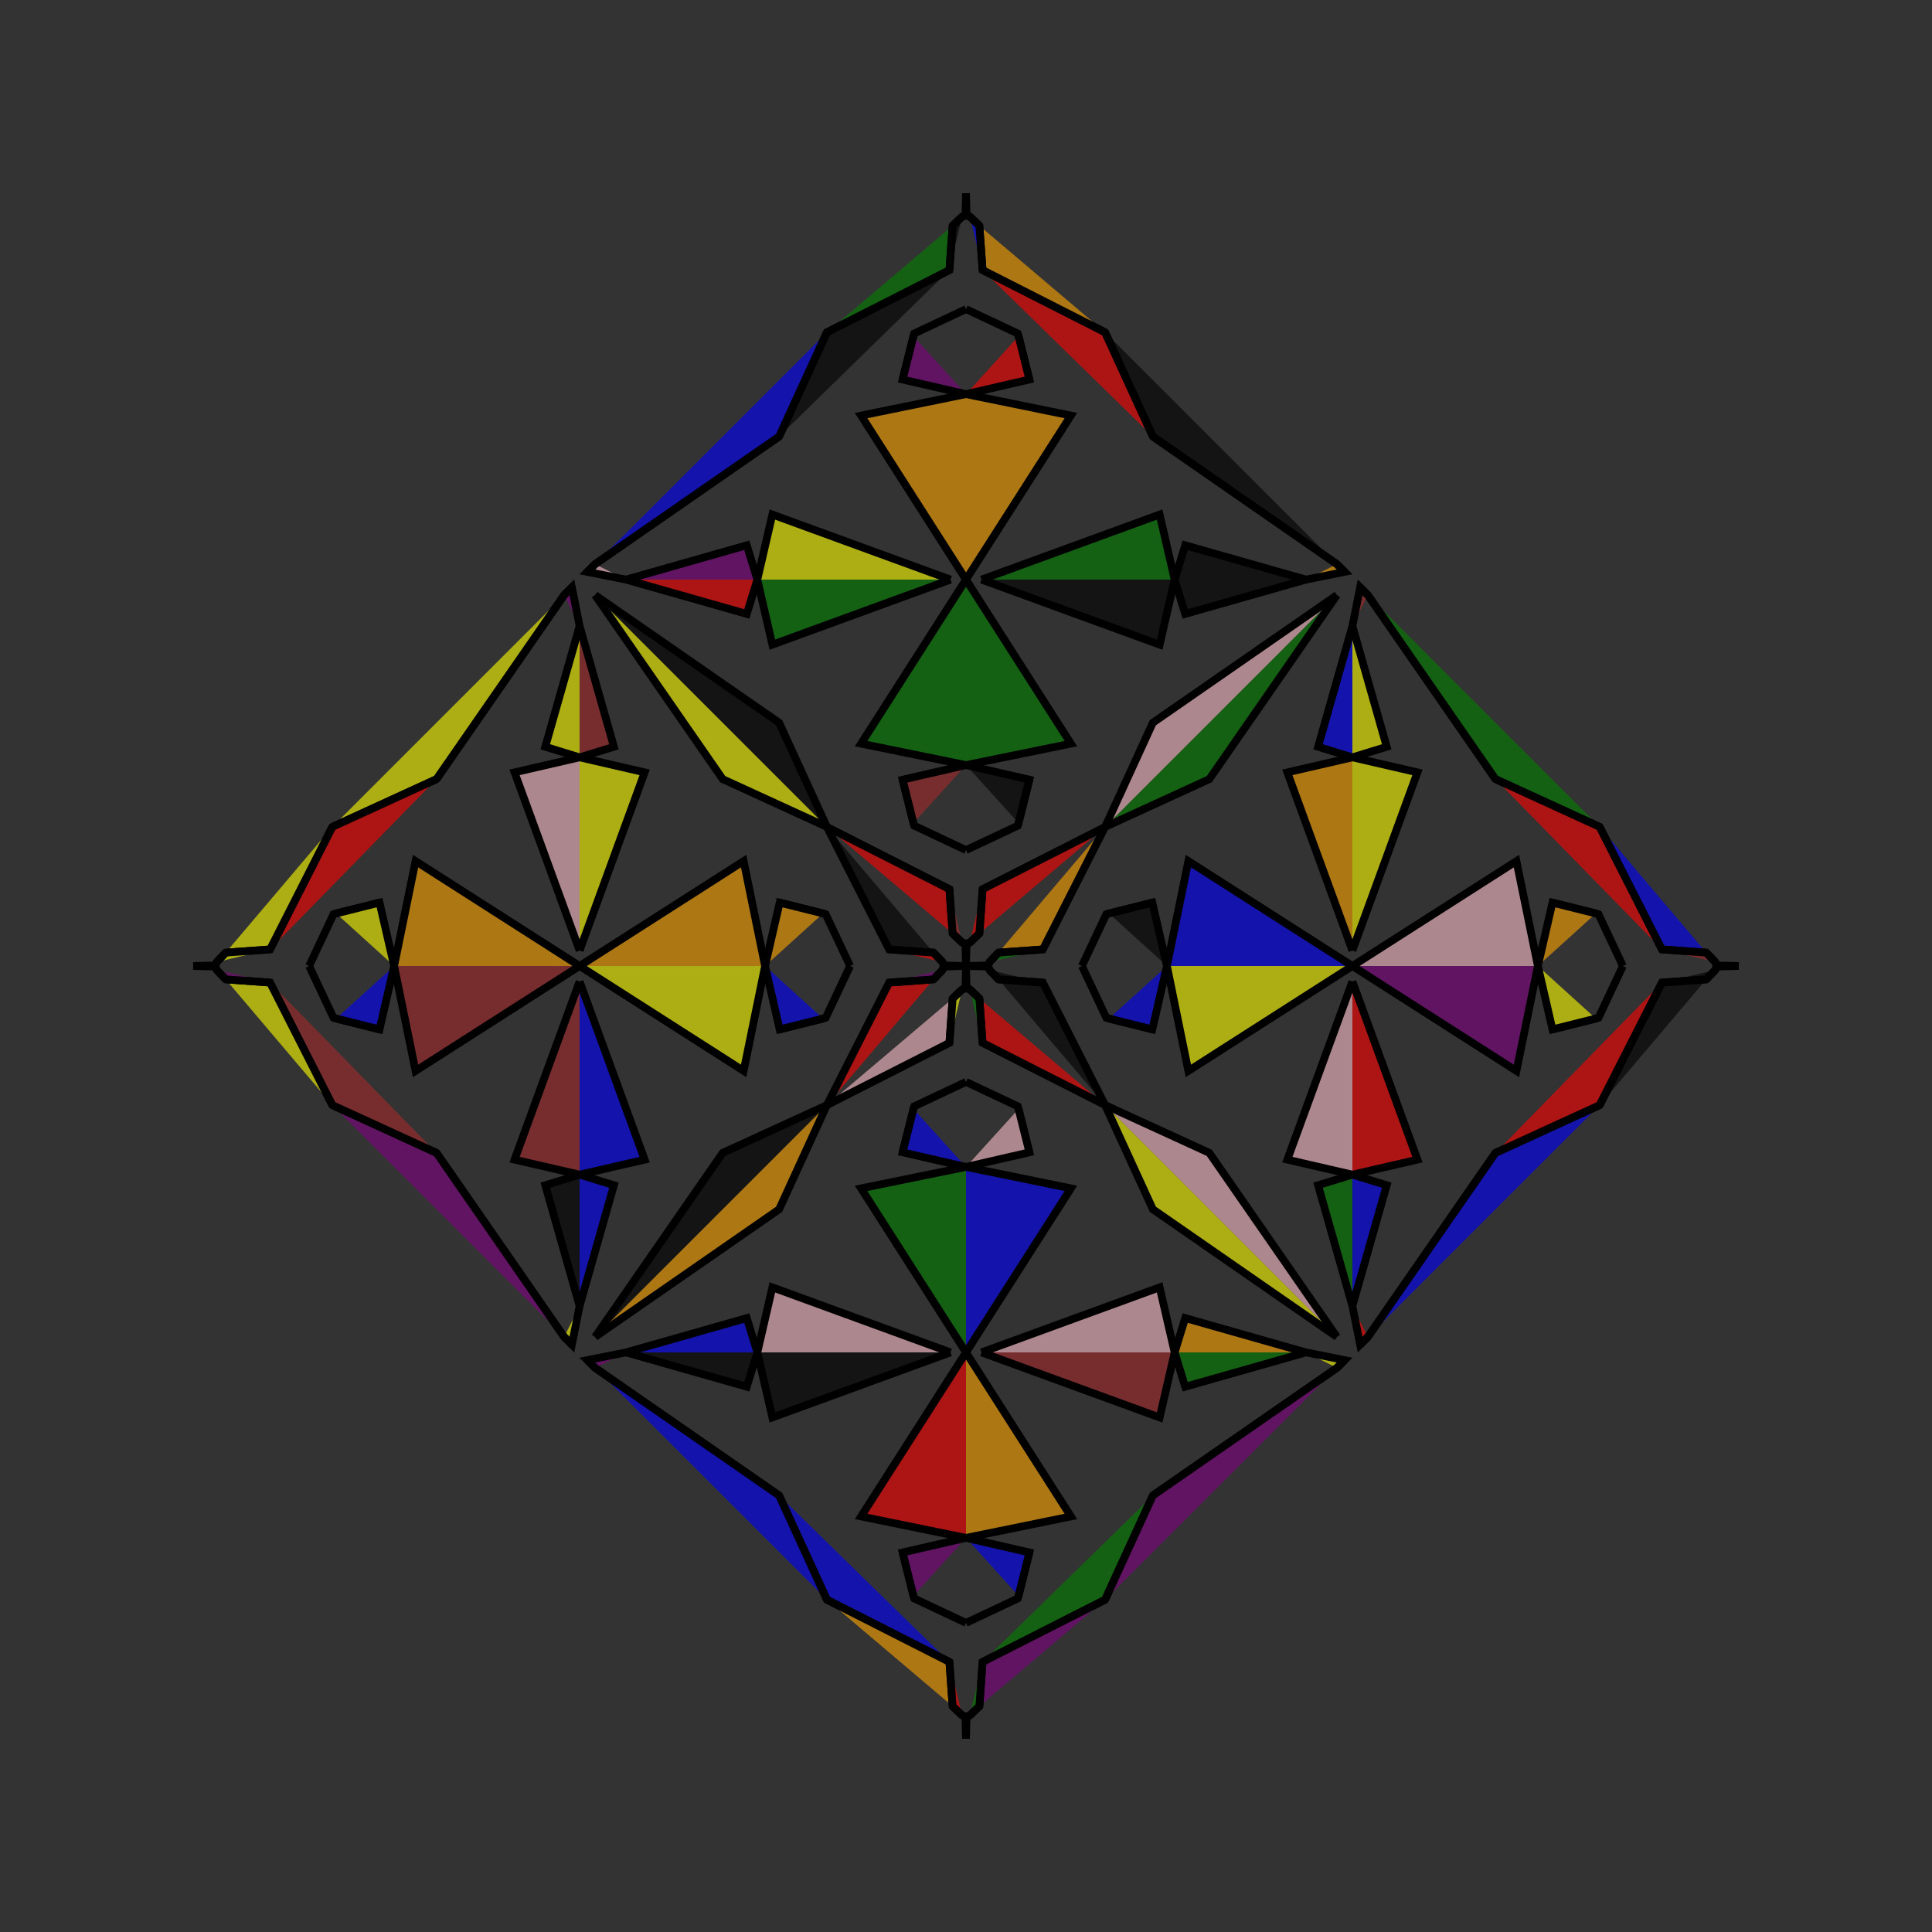 <?xml version="1.0" encoding="UTF-8"?>
<svg xmlns="http://www.w3.org/2000/svg" xmlns:xlink="http://www.w3.org/1999/xlink"
     width="250" height="250" viewBox="-125.0 -125.0 250 250">
<rect x="-125.0" y="-125.0" width="250" height="250" fill="#333333" stroke="none"/>
<defs>
</defs>
<path d="M15.0,-0.0 L18.153,-6.694 L18.5,-6.8" fill="purple" fill-opacity="0.6" stroke="black" stroke-width="1" />
<path d="M15.0,-0.0 L18.153,6.694 L18.5,6.8" fill="pink" fill-opacity="0.6" stroke="black" stroke-width="1" />
<path d="M18.153,-6.694 L18.5,-6.8 L24.111,-8.203" fill="green" fill-opacity="0.6" stroke="black" stroke-width="1" />
<path d="M18.153,6.694 L18.5,6.8 L24.111,8.203" fill="green" fill-opacity="0.6" stroke="black" stroke-width="1" />
<path d="M18.5,-6.8 L24.111,-8.203 L26.0,-0.0" fill="black" fill-opacity="0.6" stroke="black" stroke-width="1" />
<path d="M18.5,6.8 L24.111,8.203 L26.0,-0.0" fill="blue" fill-opacity="0.6" stroke="black" stroke-width="1" />
<path d="M26.0,-0.0 L28.773,-13.575 L50.0,-0.0" fill="blue" fill-opacity="0.6" stroke="black" stroke-width="1" />
<path d="M26.0,-0.0 L28.773,13.575 L50.0,-0.0" fill="yellow" fill-opacity="0.6" stroke="black" stroke-width="1" />
<path d="M50.0,-2.0 L41.582,-25.057 L50.0,-27.0" fill="orange" fill-opacity="0.6" stroke="black" stroke-width="1" />
<path d="M50.0,2.0 L41.582,25.057 L50.0,27.0" fill="pink" fill-opacity="0.6" stroke="black" stroke-width="1" />
<path d="M50.0,-27.0 L45.558,-28.365 L50.0,-44.0" fill="blue" fill-opacity="0.6" stroke="black" stroke-width="1" />
<path d="M50.0,27.0 L45.558,28.365 L50.0,44.0" fill="green" fill-opacity="0.6" stroke="black" stroke-width="1" />
<path d="M44.0,50.0 L49.0,51.0 L48.0,52.0" fill="yellow" fill-opacity="0.6" stroke="black" stroke-width="1" />
<path d="M44.0,-50.0 L49.0,-51.0 L48.0,-52.0" fill="orange" fill-opacity="0.6" stroke="black" stroke-width="1" />
<path d="M49.0,51.0 L48.0,52.0 L24.18,68.516" fill="orange" fill-opacity="0.6" stroke="black" stroke-width="1" />
<path d="M49.0,-51.0 L48.0,-52.0 L24.18,-68.516" fill="yellow" fill-opacity="0.6" stroke="black" stroke-width="1" />
<path d="M48.0,-48.0 L31.484,-24.18 L18.0,-18.0" fill="green" fill-opacity="0.6" stroke="black" stroke-width="1" />
<path d="M48.0,48.0 L31.484,24.18 L18.0,18.0" fill="pink" fill-opacity="0.6" stroke="black" stroke-width="1" />
<path d="M24.18,68.516 L18.0,82.0 L2.145,90.054" fill="green" fill-opacity="0.6" stroke="black" stroke-width="1" />
<path d="M24.18,-68.516 L18.0,-82.0 L2.145,-90.054" fill="red" fill-opacity="0.6" stroke="black" stroke-width="1" />
<path d="M18.0,-18.0 L9.946,-2.145 L4.21,-1.733" fill="orange" fill-opacity="0.6" stroke="black" stroke-width="1" />
<path d="M18.0,18.0 L9.946,2.145 L4.21,1.733" fill="black" fill-opacity="0.6" stroke="black" stroke-width="1" />
<path d="M9.946,-2.145 L4.21,-1.733 L3.036,-0.509" fill="green" fill-opacity="0.6" stroke="black" stroke-width="1" />
<path d="M9.946,2.145 L4.21,1.733 L3.036,0.509" fill="black" fill-opacity="0.6" stroke="black" stroke-width="1" />
<path d="M4.21,-1.733 L3.036,-0.509 L2.889,-0.074" fill="brown" fill-opacity="0.6" stroke="black" stroke-width="1" />
<path d="M4.21,1.733 L3.036,0.509 L2.889,0.074" fill="black" fill-opacity="0.6" stroke="black" stroke-width="1" />
<path d="M3.036,-0.509 L2.889,-0.074 L0.0,-0.0" fill="orange" fill-opacity="0.6" stroke="black" stroke-width="1" />
<path d="M3.036,0.509 L2.889,0.074 L0.0,-0.0" fill="blue" fill-opacity="0.6" stroke="black" stroke-width="1" />
<path d="M-15.0,-0.0 L-18.153,-6.694 L-18.5,-6.8" fill="brown" fill-opacity="0.6" stroke="black" stroke-width="1" />
<path d="M-15.0,-0.0 L-18.153,6.694 L-18.5,6.8" fill="yellow" fill-opacity="0.6" stroke="black" stroke-width="1" />
<path d="M-18.153,-6.694 L-18.5,-6.8 L-24.111,-8.203" fill="green" fill-opacity="0.6" stroke="black" stroke-width="1" />
<path d="M-18.153,6.694 L-18.5,6.8 L-24.111,8.203" fill="yellow" fill-opacity="0.6" stroke="black" stroke-width="1" />
<path d="M-18.5,-6.8 L-24.111,-8.203 L-26.0,-0.0" fill="orange" fill-opacity="0.6" stroke="black" stroke-width="1" />
<path d="M-18.5,6.8 L-24.111,8.203 L-26.0,-0.0" fill="blue" fill-opacity="0.6" stroke="black" stroke-width="1" />
<path d="M-26.0,-0.0 L-28.773,-13.575 L-50.0,-0.0" fill="orange" fill-opacity="0.6" stroke="black" stroke-width="1" />
<path d="M-26.0,-0.0 L-28.773,13.575 L-50.0,-0.0" fill="yellow" fill-opacity="0.6" stroke="black" stroke-width="1" />
<path d="M-50.0,-2.0 L-41.582,-25.057 L-50.0,-27.0" fill="yellow" fill-opacity="0.6" stroke="black" stroke-width="1" />
<path d="M-50.0,2.0 L-41.582,25.057 L-50.0,27.0" fill="blue" fill-opacity="0.6" stroke="black" stroke-width="1" />
<path d="M-50.0,-27.0 L-45.558,-28.365 L-50.0,-44.0" fill="brown" fill-opacity="0.6" stroke="black" stroke-width="1" />
<path d="M-50.0,27.0 L-45.558,28.365 L-50.0,44.0" fill="blue" fill-opacity="0.6" stroke="black" stroke-width="1" />
<path d="M-44.0,50.0 L-49.0,51.0 L-48.0,52.0" fill="purple" fill-opacity="0.6" stroke="black" stroke-width="1" />
<path d="M-44.0,-50.0 L-49.0,-51.0 L-48.0,-52.0" fill="pink" fill-opacity="0.6" stroke="black" stroke-width="1" />
<path d="M-49.0,51.0 L-48.0,52.0 L-24.18,68.516" fill="orange" fill-opacity="0.6" stroke="black" stroke-width="1" />
<path d="M-49.0,-51.0 L-48.0,-52.0 L-24.18,-68.516" fill="brown" fill-opacity="0.6" stroke="black" stroke-width="1" />
<path d="M-48.0,-48.0 L-31.484,-24.18 L-18.0,-18.0" fill="yellow" fill-opacity="0.6" stroke="black" stroke-width="1" />
<path d="M-48.0,48.0 L-31.484,24.18 L-18.0,18.0" fill="black" fill-opacity="0.6" stroke="black" stroke-width="1" />
<path d="M-24.18,68.516 L-18.0,82.0 L-2.145,90.054" fill="blue" fill-opacity="0.6" stroke="black" stroke-width="1" />
<path d="M-24.18,-68.516 L-18.0,-82.0 L-2.145,-90.054" fill="black" fill-opacity="0.6" stroke="black" stroke-width="1" />
<path d="M-18.0,-18.0 L-9.946,-2.145 L-4.21,-1.733" fill="black" fill-opacity="0.6" stroke="black" stroke-width="1" />
<path d="M-18.0,18.0 L-9.946,2.145 L-4.21,1.733" fill="red" fill-opacity="0.6" stroke="black" stroke-width="1" />
<path d="M-9.946,-2.145 L-4.21,-1.733 L-3.036,-0.509" fill="red" fill-opacity="0.6" stroke="black" stroke-width="1" />
<path d="M-9.946,2.145 L-4.21,1.733 L-3.036,0.509" fill="purple" fill-opacity="0.6" stroke="black" stroke-width="1" />
<path d="M-4.21,-1.733 L-3.036,-0.509 L-2.889,-0.074" fill="red" fill-opacity="0.6" stroke="black" stroke-width="1" />
<path d="M-4.21,1.733 L-3.036,0.509 L-2.889,0.074" fill="yellow" fill-opacity="0.6" stroke="black" stroke-width="1" />
<path d="M-3.036,-0.509 L-2.889,-0.074 L0.0,-0.0" fill="purple" fill-opacity="0.6" stroke="black" stroke-width="1" />
<path d="M-3.036,0.509 L-2.889,0.074 L0.0,-0.0" fill="yellow" fill-opacity="0.6" stroke="black" stroke-width="1" />
<path d="M85.0,-0.0 L81.847,6.694 L81.5,6.8" fill="black" fill-opacity="0.6" stroke="black" stroke-width="1" />
<path d="M85.0,-0.0 L81.847,-6.694 L81.5,-6.8" fill="brown" fill-opacity="0.6" stroke="black" stroke-width="1" />
<path d="M81.847,6.694 L81.5,6.8 L75.889,8.203" fill="black" fill-opacity="0.6" stroke="black" stroke-width="1" />
<path d="M81.847,-6.694 L81.5,-6.8 L75.889,-8.203" fill="black" fill-opacity="0.6" stroke="black" stroke-width="1" />
<path d="M81.5,6.8 L75.889,8.203 L74.0,-0.0" fill="yellow" fill-opacity="0.6" stroke="black" stroke-width="1" />
<path d="M81.5,-6.8 L75.889,-8.203 L74.0,-0.0" fill="orange" fill-opacity="0.6" stroke="black" stroke-width="1" />
<path d="M74.0,-0.0 L71.227,13.575 L50.0,-0.0" fill="purple" fill-opacity="0.6" stroke="black" stroke-width="1" />
<path d="M74.0,-0.0 L71.227,-13.575 L50.0,-0.0" fill="pink" fill-opacity="0.6" stroke="black" stroke-width="1" />
<path d="M50.0,2.0 L58.418,25.057 L50.0,27.0" fill="red" fill-opacity="0.6" stroke="black" stroke-width="1" />
<path d="M50.0,-2.0 L58.418,-25.057 L50.0,-27.0" fill="yellow" fill-opacity="0.6" stroke="black" stroke-width="1" />
<path d="M50.0,27.0 L54.442,28.365 L50.0,44.0" fill="blue" fill-opacity="0.6" stroke="black" stroke-width="1" />
<path d="M50.0,-27.0 L54.442,-28.365 L50.0,-44.0" fill="yellow" fill-opacity="0.6" stroke="black" stroke-width="1" />
<path d="M50.0,44.0 L51.0,49.0 L52.0,48.0" fill="red" fill-opacity="0.6" stroke="black" stroke-width="1" />
<path d="M50.0,-44.0 L51.0,-49.0 L52.0,-48.0" fill="brown" fill-opacity="0.6" stroke="black" stroke-width="1" />
<path d="M51.0,49.0 L52.0,48.0 L68.516,24.18" fill="red" fill-opacity="0.6" stroke="black" stroke-width="1" />
<path d="M51.0,-49.0 L52.0,-48.0 L68.516,-24.18" fill="pink" fill-opacity="0.6" stroke="black" stroke-width="1" />
<path d="M52.0,48.0 L68.516,24.18 L82.0,18.0" fill="blue" fill-opacity="0.6" stroke="black" stroke-width="1" />
<path d="M52.0,-48.0 L68.516,-24.18 L82.0,-18.0" fill="green" fill-opacity="0.6" stroke="black" stroke-width="1" />
<path d="M68.516,24.18 L82.0,18.0 L90.054,2.145" fill="red" fill-opacity="0.6" stroke="black" stroke-width="1" />
<path d="M68.516,-24.18 L82.0,-18.0 L90.054,-2.145" fill="red" fill-opacity="0.6" stroke="black" stroke-width="1" />
<path d="M82.0,18.0 L90.054,2.145 L95.79,1.733" fill="black" fill-opacity="0.6" stroke="black" stroke-width="1" />
<path d="M82.0,-18.0 L90.054,-2.145 L95.79,-1.733" fill="blue" fill-opacity="0.6" stroke="black" stroke-width="1" />
<path d="M90.054,2.145 L95.79,1.733 L96.964,0.509" fill="black" fill-opacity="0.6" stroke="black" stroke-width="1" />
<path d="M90.054,-2.145 L95.79,-1.733 L96.964,-0.509" fill="brown" fill-opacity="0.6" stroke="black" stroke-width="1" />
<path d="M95.79,1.733 L96.964,0.509 L97.111,0.074" fill="black" fill-opacity="0.6" stroke="black" stroke-width="1" />
<path d="M95.79,-1.733 L96.964,-0.509 L97.111,-0.074" fill="blue" fill-opacity="0.6" stroke="black" stroke-width="1" />
<path d="M96.964,0.509 L97.111,0.074 L100.0,-0.0" fill="purple" fill-opacity="0.6" stroke="black" stroke-width="1" />
<path d="M96.964,-0.509 L97.111,-0.074 L100.0,-0.0" fill="brown" fill-opacity="0.6" stroke="black" stroke-width="1" />
<path d="M0.0,-15.0 L6.694,-18.153 L6.8,-18.5" fill="orange" fill-opacity="0.6" stroke="black" stroke-width="1" />
<path d="M0.0,15.0 L6.694,18.153 L6.8,18.5" fill="brown" fill-opacity="0.6" stroke="black" stroke-width="1" />
<path d="M0.0,85.0 L6.694,81.847 L6.8,81.5" fill="pink" fill-opacity="0.6" stroke="black" stroke-width="1" />
<path d="M0.0,-85.0 L6.694,-81.847 L6.8,-81.5" fill="green" fill-opacity="0.6" stroke="black" stroke-width="1" />
<path d="M6.694,-18.153 L6.8,-18.5 L8.203,-24.111" fill="blue" fill-opacity="0.6" stroke="black" stroke-width="1" />
<path d="M6.694,18.153 L6.8,18.5 L8.203,24.111" fill="pink" fill-opacity="0.6" stroke="black" stroke-width="1" />
<path d="M6.694,81.847 L6.8,81.5 L8.203,75.889" fill="blue" fill-opacity="0.6" stroke="black" stroke-width="1" />
<path d="M6.694,-81.847 L6.8,-81.5 L8.203,-75.889" fill="yellow" fill-opacity="0.6" stroke="black" stroke-width="1" />
<path d="M6.8,-18.5 L8.203,-24.111 L0.0,-26.0" fill="black" fill-opacity="0.6" stroke="black" stroke-width="1" />
<path d="M6.8,18.5 L8.203,24.111 L0.0,26.0" fill="pink" fill-opacity="0.6" stroke="black" stroke-width="1" />
<path d="M6.8,81.5 L8.203,75.889 L0.0,74.0" fill="blue" fill-opacity="0.6" stroke="black" stroke-width="1" />
<path d="M6.8,-81.5 L8.203,-75.889 L0.0,-74.0" fill="red" fill-opacity="0.6" stroke="black" stroke-width="1" />
<path d="M0.0,-26.0 L13.575,-28.773 L0.0,-50.0" fill="green" fill-opacity="0.6" stroke="black" stroke-width="1" />
<path d="M0.0,26.0 L13.575,28.773 L0.0,50.0" fill="blue" fill-opacity="0.6" stroke="black" stroke-width="1" />
<path d="M0.0,74.0 L13.575,71.227 L0.0,50.0" fill="orange" fill-opacity="0.6" stroke="black" stroke-width="1" />
<path d="M0.0,-74.0 L13.575,-71.227 L0.0,-50.0" fill="orange" fill-opacity="0.6" stroke="black" stroke-width="1" />
<path d="M2.0,-50.0 L25.057,-41.582 L27.0,-50.0" fill="black" fill-opacity="0.6" stroke="black" stroke-width="1" />
<path d="M2.0,50.0 L25.057,41.582 L27.0,50.0" fill="pink" fill-opacity="0.6" stroke="black" stroke-width="1" />
<path d="M2.0,50.0 L25.057,58.418 L27.0,50.0" fill="brown" fill-opacity="0.6" stroke="black" stroke-width="1" />
<path d="M2.0,-50.0 L25.057,-58.418 L27.0,-50.0" fill="green" fill-opacity="0.6" stroke="black" stroke-width="1" />
<path d="M27.0,-50.0 L28.365,-45.558 L44.0,-50.0" fill="black" fill-opacity="0.6" stroke="black" stroke-width="1" />
<path d="M27.0,50.0 L28.365,45.558 L44.0,50.0" fill="orange" fill-opacity="0.6" stroke="black" stroke-width="1" />
<path d="M27.0,50.0 L28.365,54.442 L44.0,50.0" fill="green" fill-opacity="0.6" stroke="black" stroke-width="1" />
<path d="M27.0,-50.0 L28.365,-54.442 L44.0,-50.0" fill="black" fill-opacity="0.6" stroke="black" stroke-width="1" />
<path d="M48.0,-48.0 L24.18,-31.484 L18.0,-18.0" fill="pink" fill-opacity="0.6" stroke="black" stroke-width="1" />
<path d="M48.0,48.0 L24.18,31.484 L18.0,18.0" fill="yellow" fill-opacity="0.6" stroke="black" stroke-width="1" />
<path d="M48.0,52.0 L24.18,68.516 L18.0,82.0" fill="purple" fill-opacity="0.6" stroke="black" stroke-width="1" />
<path d="M48.0,-52.0 L24.18,-68.516 L18.0,-82.0" fill="black" fill-opacity="0.6" stroke="black" stroke-width="1" />
<path d="M18.0,-18.0 L2.145,-9.946 L1.733,-4.21" fill="red" fill-opacity="0.6" stroke="black" stroke-width="1" />
<path d="M18.0,18.0 L2.145,9.946 L1.733,4.21" fill="red" fill-opacity="0.6" stroke="black" stroke-width="1" />
<path d="M18.0,82.0 L2.145,90.054 L1.733,95.79" fill="purple" fill-opacity="0.6" stroke="black" stroke-width="1" />
<path d="M18.0,-82.0 L2.145,-90.054 L1.733,-95.79" fill="orange" fill-opacity="0.6" stroke="black" stroke-width="1" />
<path d="M2.145,-9.946 L1.733,-4.21 L0.509,-3.036" fill="red" fill-opacity="0.6" stroke="black" stroke-width="1" />
<path d="M2.145,9.946 L1.733,4.21 L0.509,3.036" fill="green" fill-opacity="0.6" stroke="black" stroke-width="1" />
<path d="M2.145,90.054 L1.733,95.79 L0.509,96.964" fill="green" fill-opacity="0.6" stroke="black" stroke-width="1" />
<path d="M2.145,-90.054 L1.733,-95.79 L0.509,-96.964" fill="blue" fill-opacity="0.6" stroke="black" stroke-width="1" />
<path d="M1.733,-4.21 L0.509,-3.036 L0.074,-2.889" fill="orange" fill-opacity="0.6" stroke="black" stroke-width="1" />
<path d="M1.733,4.21 L0.509,3.036 L0.074,2.889" fill="pink" fill-opacity="0.6" stroke="black" stroke-width="1" />
<path d="M1.733,95.79 L0.509,96.964 L0.074,97.111" fill="blue" fill-opacity="0.6" stroke="black" stroke-width="1" />
<path d="M1.733,-95.79 L0.509,-96.964 L0.074,-97.111" fill="yellow" fill-opacity="0.6" stroke="black" stroke-width="1" />
<path d="M0.509,-3.036 L0.074,-2.889 L0.0,-0.0" fill="orange" fill-opacity="0.6" stroke="black" stroke-width="1" />
<path d="M0.509,3.036 L0.074,2.889 L0.0,-0.0" fill="green" fill-opacity="0.6" stroke="black" stroke-width="1" />
<path d="M0.509,96.964 L0.074,97.111 L0.0,100.0" fill="black" fill-opacity="0.6" stroke="black" stroke-width="1" />
<path d="M0.509,-96.964 L0.074,-97.111 L0.0,-100.0" fill="pink" fill-opacity="0.6" stroke="black" stroke-width="1" />
<path d="M0.0,85.0 L-6.694,81.847 L-6.8,81.5" fill="green" fill-opacity="0.6" stroke="black" stroke-width="1" />
<path d="M0.0,-15.0 L-6.694,-18.153 L-6.8,-18.5" fill="orange" fill-opacity="0.6" stroke="black" stroke-width="1" />
<path d="M0.0,15.0 L-6.694,18.153 L-6.8,18.5" fill="yellow" fill-opacity="0.6" stroke="black" stroke-width="1" />
<path d="M0.0,-85.0 L-6.694,-81.847 L-6.8,-81.5" fill="purple" fill-opacity="0.6" stroke="black" stroke-width="1" />
<path d="M-6.694,81.847 L-6.8,81.5 L-8.203,75.889" fill="yellow" fill-opacity="0.6" stroke="black" stroke-width="1" />
<path d="M-6.694,-18.153 L-6.8,-18.5 L-8.203,-24.111" fill="black" fill-opacity="0.6" stroke="black" stroke-width="1" />
<path d="M-6.694,18.153 L-6.8,18.5 L-8.203,24.111" fill="black" fill-opacity="0.6" stroke="black" stroke-width="1" />
<path d="M-6.694,-81.847 L-6.8,-81.5 L-8.203,-75.889" fill="blue" fill-opacity="0.6" stroke="black" stroke-width="1" />
<path d="M-6.8,81.5 L-8.203,75.889 L0.0,74.0" fill="purple" fill-opacity="0.6" stroke="black" stroke-width="1" />
<path d="M-6.8,-18.5 L-8.203,-24.111 L0.0,-26.0" fill="brown" fill-opacity="0.6" stroke="black" stroke-width="1" />
<path d="M-6.8,18.5 L-8.203,24.111 L0.0,26.0" fill="blue" fill-opacity="0.6" stroke="black" stroke-width="1" />
<path d="M-6.8,-81.5 L-8.203,-75.889 L0.0,-74.0" fill="purple" fill-opacity="0.6" stroke="black" stroke-width="1" />
<path d="M0.0,74.0 L-13.575,71.227 L0.0,50.0" fill="red" fill-opacity="0.6" stroke="black" stroke-width="1" />
<path d="M0.0,-26.0 L-13.575,-28.773 L0.0,-50.0" fill="green" fill-opacity="0.6" stroke="black" stroke-width="1" />
<path d="M0.0,26.0 L-13.575,28.773 L0.0,50.0" fill="green" fill-opacity="0.6" stroke="black" stroke-width="1" />
<path d="M0.0,-74.0 L-13.575,-71.227 L0.0,-50.0" fill="orange" fill-opacity="0.6" stroke="black" stroke-width="1" />
<path d="M-2.0,50.0 L-25.057,58.418 L-27.0,50.0" fill="black" fill-opacity="0.6" stroke="black" stroke-width="1" />
<path d="M-2.0,-50.0 L-25.057,-41.582 L-27.0,-50.0" fill="green" fill-opacity="0.6" stroke="black" stroke-width="1" />
<path d="M-2.0,50.0 L-25.057,41.582 L-27.0,50.0" fill="pink" fill-opacity="0.6" stroke="black" stroke-width="1" />
<path d="M-2.0,-50.0 L-25.057,-58.418 L-27.0,-50.0" fill="yellow" fill-opacity="0.6" stroke="black" stroke-width="1" />
<path d="M-27.0,50.0 L-28.365,54.442 L-44.0,50.0" fill="black" fill-opacity="0.6" stroke="black" stroke-width="1" />
<path d="M-27.0,-50.0 L-28.365,-45.558 L-44.0,-50.0" fill="red" fill-opacity="0.6" stroke="black" stroke-width="1" />
<path d="M-27.0,50.0 L-28.365,45.558 L-44.0,50.0" fill="blue" fill-opacity="0.6" stroke="black" stroke-width="1" />
<path d="M-27.0,-50.0 L-28.365,-54.442 L-44.0,-50.0" fill="purple" fill-opacity="0.6" stroke="black" stroke-width="1" />
<path d="M-48.0,52.0 L-24.18,68.516 L-18.0,82.0" fill="blue" fill-opacity="0.6" stroke="black" stroke-width="1" />
<path d="M-48.0,-48.0 L-24.18,-31.484 L-18.0,-18.0" fill="black" fill-opacity="0.6" stroke="black" stroke-width="1" />
<path d="M-48.0,48.0 L-24.18,31.484 L-18.0,18.0" fill="orange" fill-opacity="0.6" stroke="black" stroke-width="1" />
<path d="M-48.0,-52.0 L-24.18,-68.516 L-18.0,-82.0" fill="blue" fill-opacity="0.6" stroke="black" stroke-width="1" />
<path d="M-18.0,82.0 L-2.145,90.054 L-1.733,95.79" fill="orange" fill-opacity="0.6" stroke="black" stroke-width="1" />
<path d="M-18.0,-18.0 L-2.145,-9.946 L-1.733,-4.21" fill="red" fill-opacity="0.6" stroke="black" stroke-width="1" />
<path d="M-18.0,18.0 L-2.145,9.946 L-1.733,4.21" fill="pink" fill-opacity="0.6" stroke="black" stroke-width="1" />
<path d="M-18.0,-82.0 L-2.145,-90.054 L-1.733,-95.79" fill="green" fill-opacity="0.6" stroke="black" stroke-width="1" />
<path d="M-2.145,90.054 L-1.733,95.79 L-0.509,96.964" fill="red" fill-opacity="0.6" stroke="black" stroke-width="1" />
<path d="M-2.145,-9.946 L-1.733,-4.21 L-0.509,-3.036" fill="brown" fill-opacity="0.6" stroke="black" stroke-width="1" />
<path d="M-2.145,9.946 L-1.733,4.21 L-0.509,3.036" fill="yellow" fill-opacity="0.6" stroke="black" stroke-width="1" />
<path d="M-2.145,-90.054 L-1.733,-95.79 L-0.509,-96.964" fill="black" fill-opacity="0.6" stroke="black" stroke-width="1" />
<path d="M-1.733,95.79 L-0.509,96.964 L-0.074,97.111" fill="orange" fill-opacity="0.6" stroke="black" stroke-width="1" />
<path d="M-1.733,-4.21 L-0.509,-3.036 L-0.074,-2.889" fill="yellow" fill-opacity="0.6" stroke="black" stroke-width="1" />
<path d="M-1.733,4.21 L-0.509,3.036 L-0.074,2.889" fill="pink" fill-opacity="0.6" stroke="black" stroke-width="1" />
<path d="M-1.733,-95.79 L-0.509,-96.964 L-0.074,-97.111" fill="purple" fill-opacity="0.6" stroke="black" stroke-width="1" />
<path d="M-0.509,96.964 L-0.074,97.111 L0.0,100.0" fill="green" fill-opacity="0.6" stroke="black" stroke-width="1" />
<path d="M-0.509,-3.036 L-0.074,-2.889 L0.0,-0.0" fill="red" fill-opacity="0.6" stroke="black" stroke-width="1" />
<path d="M-0.509,3.036 L-0.074,2.889 L0.0,-0.0" fill="black" fill-opacity="0.6" stroke="black" stroke-width="1" />
<path d="M-0.509,-96.964 L-0.074,-97.111 L0.0,-100.0" fill="red" fill-opacity="0.6" stroke="black" stroke-width="1" />
<path d="M-85.0,-0.0 L-81.847,-6.694 L-81.5,-6.8" fill="purple" fill-opacity="0.6" stroke="black" stroke-width="1" />
<path d="M-85.0,-0.0 L-81.847,6.694 L-81.5,6.8" fill="green" fill-opacity="0.6" stroke="black" stroke-width="1" />
<path d="M-81.847,-6.694 L-81.5,-6.8 L-75.889,-8.203" fill="green" fill-opacity="0.6" stroke="black" stroke-width="1" />
<path d="M-81.847,6.694 L-81.5,6.8 L-75.889,8.203" fill="yellow" fill-opacity="0.6" stroke="black" stroke-width="1" />
<path d="M-81.5,-6.8 L-75.889,-8.203 L-74.0,-0.0" fill="yellow" fill-opacity="0.6" stroke="black" stroke-width="1" />
<path d="M-81.5,6.8 L-75.889,8.203 L-74.0,-0.0" fill="blue" fill-opacity="0.6" stroke="black" stroke-width="1" />
<path d="M-74.0,-0.0 L-71.227,-13.575 L-50.0,-0.0" fill="orange" fill-opacity="0.6" stroke="black" stroke-width="1" />
<path d="M-74.0,-0.0 L-71.227,13.575 L-50.0,-0.0" fill="brown" fill-opacity="0.6" stroke="black" stroke-width="1" />
<path d="M-50.0,-2.0 L-58.418,-25.057 L-50.0,-27.0" fill="pink" fill-opacity="0.6" stroke="black" stroke-width="1" />
<path d="M-50.0,2.0 L-58.418,25.057 L-50.0,27.0" fill="brown" fill-opacity="0.6" stroke="black" stroke-width="1" />
<path d="M-50.0,-27.0 L-54.442,-28.365 L-50.0,-44.0" fill="yellow" fill-opacity="0.6" stroke="black" stroke-width="1" />
<path d="M-50.0,27.0 L-54.442,28.365 L-50.0,44.0" fill="black" fill-opacity="0.6" stroke="black" stroke-width="1" />
<path d="M-50.0,-44.0 L-51.0,-49.0 L-52.0,-48.0" fill="purple" fill-opacity="0.6" stroke="black" stroke-width="1" />
<path d="M-50.0,44.0 L-51.0,49.0 L-52.0,48.0" fill="yellow" fill-opacity="0.6" stroke="black" stroke-width="1" />
<path d="M-51.0,-49.0 L-52.0,-48.0 L-68.516,-24.18" fill="brown" fill-opacity="0.6" stroke="black" stroke-width="1" />
<path d="M-51.0,49.0 L-52.0,48.0 L-68.516,24.18" fill="brown" fill-opacity="0.6" stroke="black" stroke-width="1" />
<path d="M-52.0,-48.0 L-68.516,-24.18 L-82.0,-18.0" fill="yellow" fill-opacity="0.6" stroke="black" stroke-width="1" />
<path d="M-52.0,48.0 L-68.516,24.18 L-82.0,18.0" fill="purple" fill-opacity="0.6" stroke="black" stroke-width="1" />
<path d="M-68.516,-24.18 L-82.0,-18.0 L-90.054,-2.145" fill="red" fill-opacity="0.6" stroke="black" stroke-width="1" />
<path d="M-68.516,24.18 L-82.0,18.0 L-90.054,2.145" fill="brown" fill-opacity="0.6" stroke="black" stroke-width="1" />
<path d="M-82.0,-18.0 L-90.054,-2.145 L-95.79,-1.733" fill="yellow" fill-opacity="0.6" stroke="black" stroke-width="1" />
<path d="M-82.0,18.0 L-90.054,2.145 L-95.79,1.733" fill="yellow" fill-opacity="0.6" stroke="black" stroke-width="1" />
<path d="M-90.054,-2.145 L-95.79,-1.733 L-96.964,-0.509" fill="yellow" fill-opacity="0.6" stroke="black" stroke-width="1" />
<path d="M-90.054,2.145 L-95.79,1.733 L-96.964,0.509" fill="purple" fill-opacity="0.6" stroke="black" stroke-width="1" />
<path d="M-95.79,-1.733 L-96.964,-0.509 L-97.111,-0.074" fill="brown" fill-opacity="0.6" stroke="black" stroke-width="1" />
<path d="M-95.79,1.733 L-96.964,0.509 L-97.111,0.074" fill="blue" fill-opacity="0.6" stroke="black" stroke-width="1" />
<path d="M-96.964,-0.509 L-97.111,-0.074 L-100.0,-0.0" fill="blue" fill-opacity="0.6" stroke="black" stroke-width="1" />
<path d="M-96.964,0.509 L-97.111,0.074 L-100.0,-0.0" fill="red" fill-opacity="0.6" stroke="black" stroke-width="1" />
</svg>